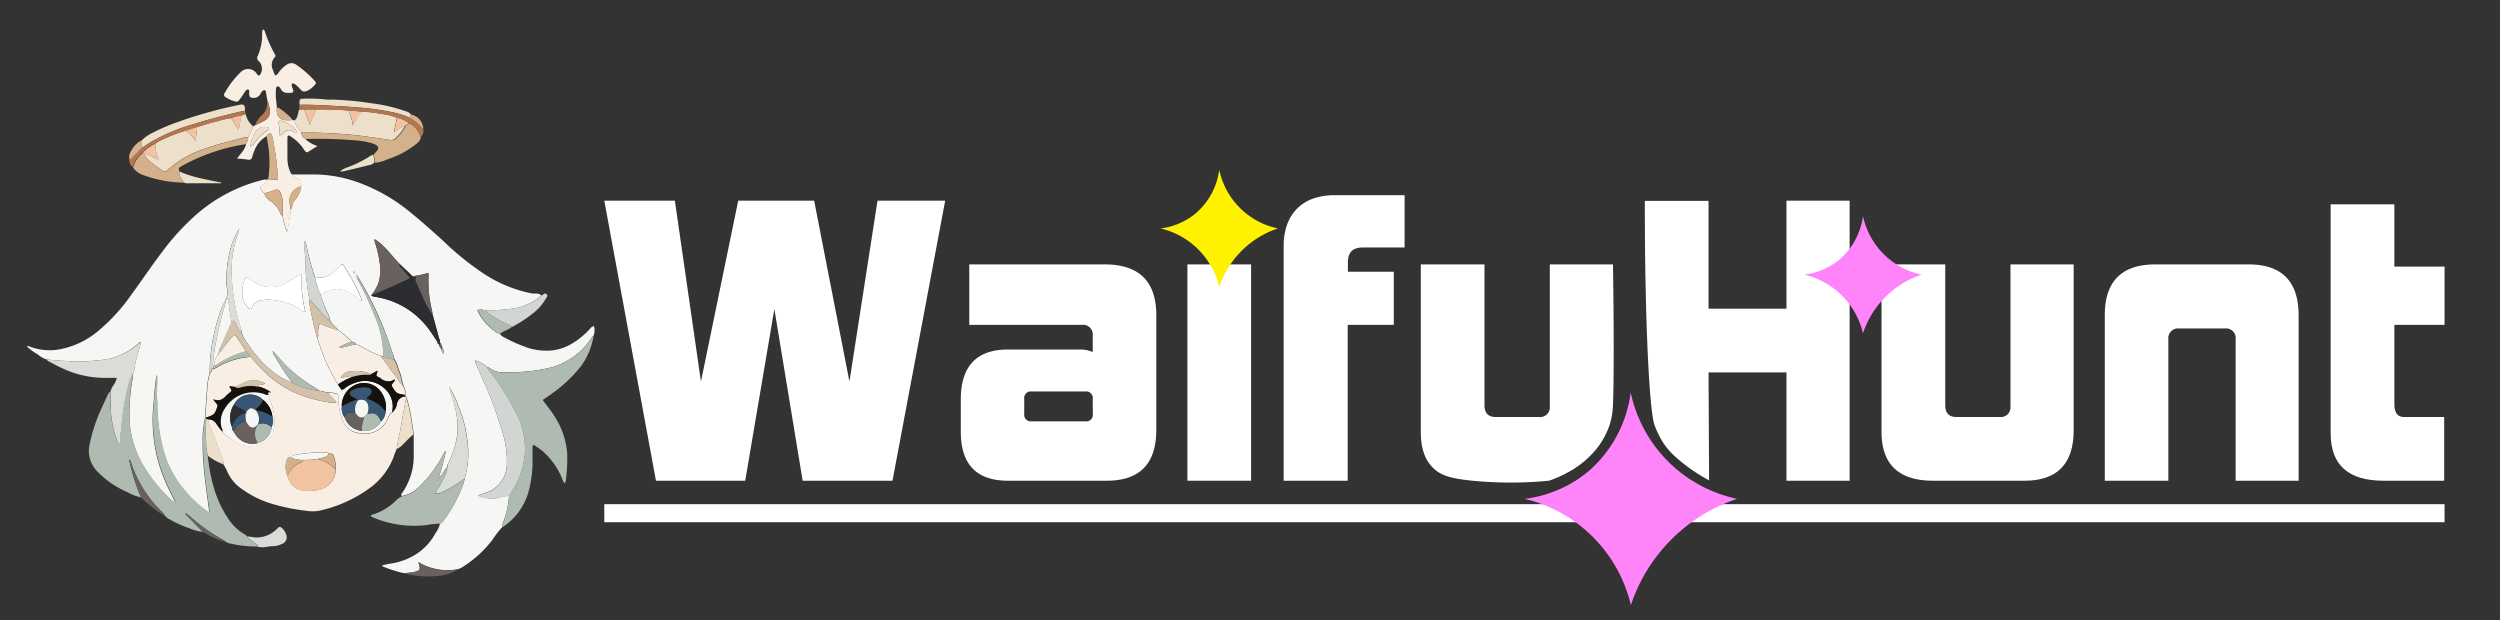 <svg id="Layer_1" data-name="Layer 1" xmlns="http://www.w3.org/2000/svg" viewBox="0 0 554.07 137.48"><rect x="0" y="0" width="554.07" height="137.48" fill="#333333" stroke="none"/><defs><style>.cls-1{fill:#f6f6f4;}.cls-2{fill:#f8eee4;}.cls-3{fill:#afbab1;}.cls-4{fill:#ece0cb;}.cls-5{fill:#d9dcd7;}.cls-6{fill:#d5b18b;}.cls-7{fill:#d1d6d2;}.cls-8{fill:#b47651;}.cls-9{fill:#69615f;}.cls-10{fill:#2b2d31;}.cls-11,.cls-18{fill:#fff;}.cls-12{fill:#d3c2a9;}.cls-13{fill:#14110d;}.cls-14{fill:#385675;}.cls-15{fill:#f2c3a1;}.cls-16{fill:#fff200;}.cls-17{fill:#ff84fa;}.cls-18{stroke:#fff;stroke-miterlimit:10;stroke-width:4px;}</style></defs><path class="cls-1" d="M110.82,73.94a1.33,1.33,0,0,0,.67.69A35.13,35.13,0,0,0,117,77.09a13.72,13.72,0,0,0,5.47.56A11,11,0,0,0,127,76,17,17,0,0,0,130.64,73c.26-.28.47-.65,1-.71a3.28,3.28,0,0,1-.09,2.1c-.29.13-.4.41-.56.64a15.42,15.42,0,0,1-9.64,6.59,40.76,40.76,0,0,1-9.61.87,4.5,4.5,0,0,1-3.23-.94,1.6,1.6,0,0,0-.5-.21v0l-.23-.23a9,9,0,0,0-2.42-1.22c-.18.21-.08.34,0,.47l1.53,3.48a85.39,85.39,0,0,1,4.44,11.89,21,21,0,0,1,1,7.15,6.67,6.67,0,0,1-3.73,5.94,24.54,24.54,0,0,1-2.69,1,8.08,8.08,0,0,0,4.36.58,9.55,9.55,0,0,1,2.54-.51,19.84,19.84,0,0,1-1.24,5.74,2.52,2.52,0,0,0-.3,1.23,24.58,24.58,0,0,0-2.17,2.82,25.31,25.31,0,0,1-6.72,6.08,6.44,6.44,0,0,1-.89.38,12.45,12.45,0,0,1-8.79-1.58c.54,1.65.47,1.83-.78,2.17a.26.26,0,0,0-.29.09l-2.1.21a26.36,26.36,0,0,1-4.78-1.53v-.23c.54-.11,1.08-.24,1.63-.33a14.71,14.71,0,0,0,5.95-2.18,12.67,12.67,0,0,0,4.2-4.61,6,6,0,0,0,1-2.15c.43,0,.58-.41.79-.68a28.45,28.45,0,0,0,3.79-6.65A9.35,9.35,0,0,0,103,106a19.38,19.38,0,0,0,.6-8.25,27.41,27.41,0,0,0-2.15-8.12,13.93,13.93,0,0,0-1.7-3.49c0-.07.09-.28-.15-.22l.15.22a2.21,2.21,0,0,0,.11.85,24.23,24.23,0,0,1,1.49,6.19,14.44,14.44,0,0,1-.27,4.6,20,20,0,0,1-2,5.39l0,.41h0c-.74.54-.81,1.6-1.84,2.25a52.77,52.77,0,0,0,1.58-5.81c-.14.07-.23.09-.26.14-.15.25-.28.51-.43.76a28.15,28.15,0,0,1-5.24,7,7.6,7.6,0,0,1-3.78,2c-.31-.2-.19-.41,0-.64a12.39,12.39,0,0,0,1.19-2.06,13.78,13.78,0,0,0,1.39-6.08c0-1.66,0-3.33,0-5-.14-1-.29-1.92-.43-2.88a30.07,30.07,0,0,0-1.09-5,.59.59,0,0,0-.37-.51l.13-.33a3.86,3.86,0,0,0-.45-1.79.46.46,0,0,0-.18-.43v0a13.41,13.41,0,0,0-1-3.51,6.21,6.21,0,0,0-.92-2.17A3.75,3.75,0,0,0,87,78.27,77.32,77.32,0,0,0,83.44,69a75.43,75.43,0,0,0-4-7.45c-.09-.25-.13-.55-.52-.61a.75.75,0,0,0,.33.79,2.72,2.72,0,0,0,.19.5,62.73,62.73,0,0,1,3.54,7.57,22.75,22.75,0,0,1,2,9.16l-.48,0s-.1-.12-.16-.14a25.23,25.23,0,0,1-4.59-2.22,1.54,1.54,0,0,0-.93-.25c0-.55-.47-.55-.85-.64a18,18,0,0,0-3.08-2.63c-.39-.68-1.13-1-1.51-1.73l-.21-.24h0a4.9,4.9,0,0,0-.55-1.75A33.49,33.49,0,0,1,70.92,65a2.51,2.51,0,0,0,1.13-.33,6,6,0,0,1,5.73.28,9.72,9.72,0,0,1,1.8,1.39c.16.16.31.44.66.21a34.23,34.23,0,0,0-2.73-5.53c-.42-.71-.84-1.43-1.29-2.13-.23-.36-.49-.5-.84,0a6.07,6.07,0,0,1-1,1.1c-1.22,1-2.53,1.83-4.24,1.42-.07,0-.18.1-.27.16a58.22,58.22,0,0,1-1.94-7.1,3.2,3.2,0,0,0-.42-1.12,15.07,15.07,0,0,0,0,2.35c.34,1.9.11,3.83.36,5.74.22,1.64.39,3.29.7,4.92a8.11,8.11,0,0,0,0,.86c.43,2.57,1,5.1,1.69,7.61.17.51.36,1,.53,1.53a37.23,37.23,0,0,0,4.09,8.82,5.45,5.45,0,0,0,.86,1.23,2.47,2.47,0,0,0,.82-.51,8.44,8.44,0,0,1,3.28-1.39c3.73-.69,8.09,2.48,7,6.9-.58.29-.69.91-.93,1.42-1.32,2.81-4.1,3.79-7,3-2-.52-2.85-2-3.38-3.78a11.11,11.11,0,0,1-.48-4c0-.51-.12-.77-.68-.91a8.33,8.33,0,0,0-1.72-.15l-1.93-.44a2.8,2.8,0,0,0-.5-.41,31.56,31.56,0,0,1-8.31-6.72,8.46,8.46,0,0,0-1.47-1.58c0-.09-.07-.11-.08,0s.06,0,.09,0a1.39,1.39,0,0,0,.32.89,67,67,0,0,0,4,6.1,15.59,15.59,0,0,1-4.38-2.53A25.57,25.57,0,0,1,55,76.29a7.75,7.75,0,0,1-1.49-2.73,2.22,2.22,0,0,0-.21-1,44.44,44.44,0,0,1-2-12.71,24.09,24.09,0,0,1,1.24-7.45,3.29,3.29,0,0,0,.32-1.48c.08-.07.27-.12.08-.27l-.08.27a15.92,15.92,0,0,0-2,5.1,22.76,22.76,0,0,0-.6,3.93,12.89,12.89,0,0,0,0,3.67,5.53,5.53,0,0,1-.09,2.56.46.46,0,0,0-.21.44,11.74,11.74,0,0,0-1.33,3.06,39.71,39.71,0,0,0-2.16,13.06,13,13,0,0,0-.62,3.79c-.19,2.07-.26,4.15-.46,6.21h0l.07,0a3.13,3.13,0,0,0-.26.82c-.05,1.09-.31,2.16-.29,3.25,0,2,0,4,.18,6,.2,2.46.51,4.9.84,7.34.15,1.09.29,2.19.45,3.39a3.76,3.76,0,0,1-1.21-.71,26.35,26.35,0,0,1-3.8-3.59,22.89,22.89,0,0,1-5.18-9.46,40,40,0,0,1-1.35-10.21c0-1-.17-2-.09-2.93.11-1.19.06-2.37.06-3.56a10.52,10.52,0,0,0-.38,1.77c-.22,1.87-.3,3.76-.5,5.63a32.87,32.87,0,0,0,.15,6.73,33.7,33.7,0,0,0,2.91,10.32c.58,1.29,1.26,2.52,1.82,3.82l0,0a.79.79,0,0,1-.57-.27,32.63,32.63,0,0,1-6.75-8.32,22.54,22.54,0,0,1-2.77-9.18A44.48,44.48,0,0,1,29,86.56c.11-1.3.48-2.56.51-3.87.06-.09.17-.17.18-.26A19.41,19.41,0,0,1,30.37,79c.28-1,.58-2.07.86-3.09a.3.3,0,0,0-.36,0A14,14,0,0,1,24,79.54a23.6,23.6,0,0,1-3.11.39,29.7,29.7,0,0,1-6.18.07,43.62,43.62,0,0,1-4.42-.35A5.14,5.14,0,0,1,8.44,78.6,13.9,13.9,0,0,1,6,76.83c.28-.28.45-.06.63,0a12.54,12.54,0,0,0,6,.69,18.58,18.58,0,0,0,9.07-4.11,41.55,41.55,0,0,0,7.57-8.32c2.47-3.39,4.81-6.87,7.37-10.19a53.16,53.16,0,0,1,6.48-7,34.93,34.93,0,0,1,8.75-5.79,34.21,34.21,0,0,1,6.65-2.3,3.55,3.55,0,0,1,.65,0c0,.56-.49.85-.88,1.15-.68.53-.69.51-.33,1.21a1.14,1.14,0,0,0,.61.7A3.07,3.07,0,0,0,60,44.6a6,6,0,0,1,2.16,2.76c.08.21.17.39.44.39a14.67,14.67,0,0,0,1,3.61,24.06,24.06,0,0,0,.54-3.06,5.32,5.32,0,0,0,.22-1.82,1.46,1.46,0,0,0,.42-.95,2.29,2.29,0,0,1,.55-1.15,5.1,5.1,0,0,0,1.4-3.06c0-.18,0-.35,0-.53,0-.58,0-1-.76-1.13a1.81,1.81,0,0,1-1.2-1c1.6,0,3.2,0,4.8,0a29.71,29.71,0,0,1,10.7,2.1,39.14,39.14,0,0,1,10.79,6.39c2.4,1.93,4.67,4,7,6.07a62.06,62.06,0,0,0,9,7.33A29.85,29.85,0,0,0,117.72,65a7.73,7.73,0,0,0,1.08.07,1.43,1.43,0,0,1,1.18.43,12.59,12.59,0,0,1-7.27,3,41.13,41.13,0,0,1-5,.29c-.61,0-1.22-.47-1.92,0A11.94,11.94,0,0,0,110,73.65,1.29,1.29,0,0,0,110.82,73.94ZM97.3,76.36v0c0,.4.35.67.46,1a2,2,0,0,0,.63,1.13l0,0,0,0a1.91,1.91,0,0,0-.34-1.33,3.68,3.68,0,0,0-.41-1.15c-.18-.2-.34-.18-.51,0a.37.37,0,0,0-.07.14.17.17,0,0,1,.08-.13c.42,0,.41-.23.36-.52a.31.31,0,0,0-.14-.39c-.51-1.85-1-3.7-1.52-5.55a6.15,6.15,0,0,0-.09-.75A27,27,0,0,1,95,60.69s-.08-.11-.15-.2a15.44,15.44,0,0,1-3.45.71l-2.83-2.69C86.76,56.64,85.3,54.4,83,53a2.41,2.41,0,0,0,.23,1.1,26.64,26.64,0,0,1,.94,4.23A9.55,9.55,0,0,1,83.78,63a14.27,14.27,0,0,1-1.31,2.24c-.17.14-.23.31,0,.38.45.12.92.18,1.38.29A18.06,18.06,0,0,1,95.15,73.1c.61.85,1.18,1.74,1.76,2.61l.15.51ZM76.37,92.48a4.44,4.44,0,0,0,3.89,3,4.27,4.27,0,0,0,4.18-2.08,3.3,3.3,0,0,0,1-2.26,5.65,5.65,0,0,0-.63-3.67,4.66,4.66,0,0,0-6.51-1.91,5.13,5.13,0,0,0-2.55,4.5A3.2,3.2,0,0,0,76.37,92.48ZM66.8,60.85a1.43,1.43,0,0,0-.92.37,21,21,0,0,1-2.71,1.6,6.6,6.6,0,0,1-6.43-.06c-.6-.34-1.15-.74-1.71-1.13s-.67-.25-.8.22a9.67,9.67,0,0,0-.52,3.73,4.32,4.32,0,0,0,1.36,2.66c.41.4.63.36.84-.21A2.37,2.37,0,0,1,57.7,66.6a9.27,9.27,0,0,1,4.06.09,11.61,11.61,0,0,1,5,2.09c.25.17.51.41.92.22A30,30,0,0,1,66.8,60.85Zm11.77-.65c-.12,0-.18,0-.19.08a.22.22,0,0,0,.1.28c.12.06.22,0,.21-.12S78.6,60.26,78.57,60.2Z"/><path class="cls-2" d="M89.74,87.85a.59.59,0,0,1,.37.51.79.79,0,0,0-.22.48C89.47,91.22,89,93.59,88.6,96a28.2,28.2,0,0,0-.67,3.51,13.51,13.51,0,0,0-.75,1.91,15.2,15.2,0,0,1-5.25,6.76,30,30,0,0,1-11.11,5,8.72,8.72,0,0,1-3.14,0,44.07,44.07,0,0,1-7.93-1.68,22.3,22.3,0,0,1-7.19-3.93,9.38,9.38,0,0,1-2.32-3.37,11.24,11.24,0,0,0-.69-1.22,2.76,2.76,0,0,0-.26-1.36c-.71-1.89-1.44-3.76-2.14-5.65a15.43,15.43,0,0,1-1.09-3A2,2,0,0,1,48,94a19,19,0,0,0,1.3,1.69,12.5,12.5,0,0,0,2.51,2,6.2,6.2,0,0,0,5,1.05c2.54-.52,3.87-2,4-4.9a12.09,12.09,0,0,0-1-5.16,3.83,3.83,0,0,1-.3-1.36.23.23,0,0,1-.1-.35c0-.06.19-.06.29-.07a2.23,2.23,0,0,1,.34.06,7.28,7.28,0,0,0-2.87-1.27.4.4,0,0,1,.43-.4A2.44,2.44,0,0,0,58.79,85a5.13,5.13,0,0,0-3.63-.6,13.22,13.22,0,0,0-3,1.43l-1.36-.14c.71,1,.71,1-.19,1.67a1.69,1.69,0,0,0-.25.2c-.82.95-1.74,1.6-3.11,1,.27.39.54.68.78,1a.62.62,0,0,1,.15.68c-.61,1.71-.64,1.76-2.43,2.38a1.51,1.51,0,0,0-.28.15c.2-2.06.27-4.14.46-6.21a13,13,0,0,1,.62-3.79,1.26,1.26,0,0,0,.43-.87,3.89,3.89,0,0,0,1.46-.67,17.21,17.21,0,0,1,5.15-1.87A7.29,7.29,0,0,0,55.46,79a44.92,44.92,0,0,0,4.45,4.6,25.32,25.32,0,0,0,5.49,3.47,32.37,32.37,0,0,0,7.52,2.11,4,4,0,0,0,1.64,0c-.61-.85-1.39-1.35-1.89-2.11a8.33,8.33,0,0,1,1.72.15c.56.14.72.4.68.91a11.11,11.11,0,0,0,.48,4c.53,1.77,1.42,3.26,3.38,3.78,2.9.76,5.68-.22,7-3,.24-.51.35-1.13.93-1.42a3.22,3.22,0,0,0,1.1-2A2,2,0,0,1,89.74,87.85ZM64.6,101.46c-.44-.06-.9-.14-1,.43a4.51,4.51,0,0,0,.15,3.51,3.88,3.88,0,0,0,3.06,3.23,9.64,9.64,0,0,0,3.43,0,4.77,4.77,0,0,0,4.19-4.85,7,7,0,0,0-.47-2.71.7.7,0,0,0-1-.49c-.23-.32-.57-.27-.88-.27-.76,0-1.52,0-2.27,0a24.5,24.5,0,0,0-4.27.49C65.15,100.89,64.66,100.91,64.6,101.46Z"/><path class="cls-3" d="M38.88,111.24c-.56-1.3-1.24-2.53-1.82-3.82A33.7,33.7,0,0,1,34.15,97.1,32.87,32.87,0,0,1,34,90.37c.2-1.87.28-3.76.5-5.63A10.52,10.52,0,0,1,34.88,83c0,1.19,0,2.37-.06,3.56-.08,1,.09,2,.09,2.93a40,40,0,0,0,1.35,10.21,22.89,22.89,0,0,0,5.18,9.46,26.35,26.35,0,0,0,3.8,3.59,3.76,3.76,0,0,0,1.21.71c-.16-1.2-.3-2.3-.45-3.39-.33-2.44-.64-4.88-.84-7.34-.17-2-.15-4-.18-6,0-1.09.24-2.16.29-3.25a3.13,3.13,0,0,1,.26-.82c.08,0,.14,0,.14.13,0,1.67-.12,3.35,0,5a13.43,13.43,0,0,0,.37,3.22c.54,4.83,1.61,9.49,4.34,13.61a10.7,10.7,0,0,0,4,3.9,1.93,1.93,0,0,1,.39.37,2.7,2.7,0,0,0,.81.84l1.47,1.06c.3.21.06.26-.09.33a25.64,25.64,0,0,1-6.23-.73.85.85,0,0,1-.56-.27c-.24-.16-.48-.33-.73-.48a36.74,36.74,0,0,1-6.27-4.28c-.64-.55-1.29-1.08-1.93-1.61l-.15.17,3.92,4a11.22,11.22,0,0,1-2.91-.8,24.39,24.39,0,0,1-4.47-2,2.1,2.1,0,0,1-.93-.71l-.26-.17,0,0c-.13-.53-.59-.82-.93-1.18a26.89,26.89,0,0,1-6.48-10.55c-.08-.23-.08-.52-.41-.66a43.29,43.29,0,0,0,2.64,8.39,11.17,11.17,0,0,1-3.12-1.21,20.27,20.27,0,0,1-6.64-4.62,6.38,6.38,0,0,1-1.7-5.59,35.11,35.11,0,0,1,2.75-8.43c.41-.93.85-1.84,1.28-2.76a1.7,1.7,0,0,1,.62-.87c.06,1.73,0,3.46.16,5.2a23.54,23.54,0,0,0,1.18,5.27,1.69,1.69,0,0,0,.57,1,.32.32,0,0,0,.25-.36c0-1.63.26-3.24.43-4.85a51.14,51.14,0,0,1,1.37-7.67,7.26,7.26,0,0,1,1.05-2.71c0,1.31-.4,2.57-.51,3.87a44.48,44.48,0,0,0-.22,6.93,22.54,22.54,0,0,0,2.77,9.18A32.63,32.63,0,0,0,38.29,111a.79.79,0,0,0,.57.27l.11.09ZM28.56,101.08l0-.09a1.42,1.42,0,0,0-.05.16.32.32,0,0,0,0,.09C28.53,101.18,28.54,101.13,28.56,101.08Z"/><path class="cls-3" d="M111.28,116.9a2.52,2.52,0,0,1,.3-1.23,19.84,19.84,0,0,0,1.24-5.74c.3-.49.61-1,.9-1.48a18.28,18.28,0,0,0,2.53-7.12,17.3,17.3,0,0,0-1.8-9.7,53.77,53.77,0,0,0-5.54-8.82c-.34-.44-.85-.81-.92-1.44a1.6,1.6,0,0,1,.5.21,4.5,4.5,0,0,0,3.23.94,40.76,40.76,0,0,0,9.61-.87A15.42,15.42,0,0,0,131,75.06c.16-.23.27-.51.56-.64a15.56,15.56,0,0,1-3,7A32,32,0,0,1,121.2,88l-.93.65c1,1.37,2.08,2.64,2.92,4.07a17.62,17.62,0,0,1,2.51,7.67,36,36,0,0,1-.31,6.15,3,3,0,0,1-.21.58,1.44,1.44,0,0,1-.51-.81,15.9,15.9,0,0,0-4.53-6.42,17.81,17.81,0,0,0-1.83-1.28c-.38.17-.29.46-.29.69,0,1.27,0,2.55,0,3.81a27.51,27.51,0,0,1-.8,5.57A13.83,13.83,0,0,1,111.28,116.9Z"/><path class="cls-2" d="M64.82,38.67a1.81,1.81,0,0,0,1.2,1c.75.11.81.55.76,1.13,0,.18,0,.35,0,.53a3.17,3.17,0,0,0-2.6,3.35c0,.61.19,1.2.23,1.81a5.32,5.32,0,0,1-.22,1.82,24.06,24.06,0,0,1-.54,3.06,14.67,14.67,0,0,1-1-3.61c0-1,0-1.93,0-2.9a5,5,0,0,0-.4-2c-.34-.82-.68-1-1.52-.69a10.33,10.33,0,0,1-2.16.65,1.14,1.14,0,0,1-.61-.7c-.36-.7-.35-.68.33-1.21.39-.3.83-.59.88-1.15l.25,0a8.36,8.36,0,0,1,2,.15,1.49,1.49,0,0,0,.14-1.1,58.89,58.89,0,0,0-1-7.48c-.09-.46-.19-.92-.31-1.37s-.33-.42-.66-.29a.79.79,0,0,0-.51.51,6.26,6.26,0,0,0-2.76,3.36,10.48,10.48,0,0,0-.42,1.23.72.72,0,0,1-.86.63,19.35,19.35,0,0,0-2.51-.25c.81-1.16,1.8-2,2-3.23A2.94,2.94,0,0,0,55,30.38,18.18,18.18,0,0,0,56.1,28l.49-.26a21.27,21.27,0,0,0,2.13-1.08,2.12,2.12,0,0,0,1.08-2.18,9.52,9.52,0,0,0-.59-2.42c-.09-.57-.17-1.14-.29-1.71-.09-.42-.37-.49-.71-.22a2.64,2.64,0,0,0-.55.81,1.74,1.74,0,0,1-2,.68c-.43-.16-.41-.53-.44-.9s.17-.76-.21-.86-.6.33-.81.62c-.33.47-.63,1-1,1.45-.45.65-.61.69-1.36.48A7.42,7.42,0,0,1,50,21.53a.57.57,0,0,1-.21-.9,19.35,19.35,0,0,1,3.48-4.56,2.27,2.27,0,0,1,3.59.21c.1.11.15.25.25.35s.36.18.53-.06a2.38,2.38,0,0,0-.26-3,.85.85,0,0,1-.27-1.13A12.6,12.6,0,0,0,58,9.27c.06-.44.08-.86.1-1.3a3.86,3.86,0,0,1,.11-1.39c.38-.09.42.23.5.44A28.85,28.85,0,0,0,60.9,12a.49.49,0,0,1,0,.68,2.49,2.49,0,0,0-.4,2.83A4.63,4.63,0,0,0,61,16.72c.41-.07.58-.4.78-.68a6.71,6.71,0,0,1,1.7-1.66,1.83,1.83,0,0,1,2.14-.06,22.41,22.41,0,0,1,4.23,3.73.42.42,0,0,1,0,.66A4.75,4.75,0,0,1,68,20.16a1.07,1.07,0,0,1-1.35-.29,11.36,11.36,0,0,0-.85-.85,2.64,2.64,0,0,0-.41-.34c-.18-.11-.39-.28-.6-.15s-.16.39-.1.6.18.55.28.82,0,.59-.36.61c-.95.06-1.93.17-2.43-.94a.82.82,0,0,0-.2-.26c-.13-.12-.26-.27-.47-.21a.47.47,0,0,0-.34.49,14.65,14.65,0,0,0,0,2.39,16.19,16.19,0,0,1,.18,1.83,6.32,6.32,0,0,0,0,.87,1.94,1.94,0,0,0,1.88,1.9c.5.06,1,0,1.51,0l.49,0a6.61,6.61,0,0,0,1.52,2.61,1.83,1.83,0,0,0,.89,1.53,6.59,6.59,0,0,0,2.73,1.59c-.71.45-1.35.83-2,1.25a.48.48,0,0,1-.74-.11,8.3,8.3,0,0,1-.5-.71A9.54,9.54,0,0,0,64,30c-.33.14-.29.38-.3.59,0,1.55,0,3.11,0,4.66a7.79,7.79,0,0,0,.69,3A.85.85,0,0,0,64.82,38.67ZM62,30c.48,0,.62-.33.82-.51A1.52,1.52,0,0,1,65,29.19a3.87,3.87,0,0,0,.37.24c.13.06.29.09.39-.05s0-.27-.07-.39a6.33,6.33,0,0,0-3.18-2.17c-.62-.16-.71-.1-.75.51A24.59,24.59,0,0,1,62,30Zm-6.51,2.49a2.07,2.07,0,0,0,.9-.74,10.76,10.76,0,0,1,3-2.88c.12-.08.27-.15.26-.32s-.13-.24-.27-.28a2.36,2.36,0,0,0-2.68.83A8.76,8.76,0,0,0,55.46,32.47Z"/><path class="cls-3" d="M89.08,110a7.6,7.6,0,0,0,3.78-2,28.15,28.15,0,0,0,5.24-7c.15-.25.28-.51.43-.76,0,0,.12-.07.26-.14a52.77,52.77,0,0,1-1.58,5.81c1-.65,1.1-1.71,1.84-2.25a2.46,2.46,0,0,1-.28,1.36,24.65,24.65,0,0,1-1.47,2.9,7.83,7.83,0,0,0-.83,1.55,2.94,2.94,0,0,0,1.59-.4,26,26,0,0,0,4.89-3,9.35,9.35,0,0,1-.85,2.67,28.45,28.45,0,0,1-3.79,6.65c-.21.27-.36.64-.79.68a14.29,14.29,0,0,0-2.91.29,23.44,23.44,0,0,1-12.21-1.8c-.09,0-.15-.13-.23-.21.16-.32.49-.31.74-.4a13.11,13.11,0,0,0,4.84-3A4,4,0,0,1,89.08,110Zm8-3.75c-.11.08-.27.14-.08.29l.08-.29s.07,0,.09,0a.17.17,0,0,0,0-.08Z"/><path class="cls-4" d="M56.1,28A18.18,18.18,0,0,1,55,30.38a4.65,4.65,0,0,0-.75.07c-2.91.73-5.81,1.46-8.66,2.43a23.47,23.47,0,0,0-8.43,4.78.87.87,0,0,1-1.25.07c-.82-.58-1.67-1.14-2.46-1.77a4.21,4.21,0,0,1-1.42-1.88,4.7,4.7,0,0,1,2.17.91c.26.14.5.41.94.23a8.27,8.27,0,0,1-.72-3.39,6.93,6.93,0,0,1,.72-.48A37.08,37.08,0,0,1,41,29c1.14.4,1.64,1.53,2.5,2.29-.28-1.08.31-2.08.13-3.11a41.07,41.07,0,0,1,4.57-1.33,16.74,16.74,0,0,1,3.06-.69l1.63,2.63c.21-1.18.38-2.19.56-3.2l1-.32A5,5,0,0,0,56.1,28Z"/><path class="cls-4" d="M66.77,29.29a6.61,6.61,0,0,1-1.52-2.61c.63-.38.67-1.06.86-1.66.08-.26,0-.58.29-.76l1,0c.43,1.12.85,2.24,1.27,3.36.39-1.2,1-2.25,1.36-3.36a59.34,59.34,0,0,1,7.18.23,11.57,11.57,0,0,1,1,3.35c.36-.71.64-1.19.84-1.71s.85-.79,1-1.4a28.07,28.07,0,0,1,4.48.51,11.9,11.9,0,0,1,3.43.85c-.23,1.07-.45,2.13-.68,3.2.23,0,.31-.11.43-.18a11.25,11.25,0,0,1,2.15-1.38,10.6,10.6,0,0,1-2,2.7,1.48,1.48,0,0,1-1.54.56c-1.64-.26-3.29-.48-4.93-.71-2.65-.39-5.32-.59-8-.75C71.26,29.44,69,29.34,66.77,29.29Z"/><path class="cls-5" d="M29.5,82.69a7.26,7.26,0,0,0-1.05,2.71,51.14,51.14,0,0,0-1.37,7.67c-.17,1.61-.41,3.22-.43,4.85a.32.32,0,0,1-.25.36,1.69,1.69,0,0,1-.57-1A23.54,23.54,0,0,1,24.65,92c-.18-1.74-.1-3.47-.16-5.2a4.13,4.13,0,0,1,.69-1.47,5,5,0,0,0,.72-1.58c-1,0-1.95,0-2.88,0a22.2,22.2,0,0,1-8.93-2C13,81.27,12,80.71,11,80.19c-.26-.13-.54-.24-.66-.54a43.62,43.62,0,0,0,4.42.35,29.7,29.7,0,0,0,6.18-.07A23.6,23.6,0,0,0,24,79.54,14,14,0,0,0,30.87,76a.3.3,0,0,1,.36,0c-.28,1-.58,2-.86,3.09a19.41,19.41,0,0,0-.69,3.39C29.67,82.52,29.56,82.6,29.5,82.69Z"/><path class="cls-6" d="M66.77,29.29c2.25.05,4.49.15,6.73.28,2.66.16,5.33.36,8,.75,1.64.23,3.29.45,4.93.71A1.48,1.48,0,0,0,88,30.47a10.6,10.6,0,0,0,2-2.7,1.8,1.8,0,0,0,.68-.48,4.9,4.9,0,0,1,2.58,3.16c-.14.91-.9,1.35-1.53,1.85a19.82,19.82,0,0,1-5.83,3,7.9,7.9,0,0,1-2.9.77,3.29,3.29,0,0,0-.22-1.78c.26-.29.55-.57.79-.89.41-.56.35-.89-.23-1.26a4.31,4.31,0,0,0-1.2-.48,20.59,20.59,0,0,0-4-.6,97.91,97.91,0,0,0-10.42-.25A1.83,1.83,0,0,1,66.77,29.29Z"/><path class="cls-6" d="M32.06,34.08A4.21,4.21,0,0,0,33.48,36c.79.63,1.64,1.19,2.46,1.77a.87.87,0,0,0,1.25-.07,23.47,23.47,0,0,1,8.43-4.78c2.85-1,5.75-1.7,8.66-2.43a4.65,4.65,0,0,1,.75-.07,2.94,2.94,0,0,1-.46,1.52,42.12,42.12,0,0,0-14.2,4.81c-.83.47-.83.47-.61,1.29a2.17,2.17,0,0,0,.4,1.5c.16.31.45.55.48.93a26.21,26.21,0,0,1-8.59-1.57,4.71,4.71,0,0,1-2.55-1.74,6.26,6.26,0,0,1,2.16-3.26Z"/><path class="cls-4" d="M31.45,31.08A8.82,8.82,0,0,1,34,29.34a41.52,41.52,0,0,1,5.27-2.25c2.88-1.07,5.82-1.92,8.79-2.71,1.63-.43,3.29-.78,4.95-1.14,1.06-.23,1.31.05,1.28,1.31a4.81,4.81,0,0,0-.53.07c-3.6.83-7.18,1.74-10.71,2.84a42.37,42.37,0,0,0-9.42,3.9c-.74.45-1.46.93-2.19,1.4Z"/><path class="cls-7" d="M107.75,68.78a41.13,41.13,0,0,0,5-.29,12.59,12.59,0,0,0,7.27-3c.37-.17.74-.69,1.14-.29s-.09.8-.28,1.15a11.3,11.3,0,0,1-3.06,3.32,25.43,25.43,0,0,1-4.36,2.79,2.94,2.94,0,0,0-1.12-.65,25.86,25.86,0,0,1-4-2.29C108.08,69.3,107.78,69.16,107.75,68.78Z"/><path class="cls-4" d="M66.37,23.23c0-.22,0-.43,0-.65,0-.52.22-.72.72-.7a33.81,33.81,0,0,1,5.32.19,3.19,3.19,0,0,0,.76,0,65.5,65.5,0,0,1,9.16.82,34.49,34.49,0,0,1,7,1.57c.59.22,1.28.29,1.7.87a.85.85,0,0,1-.24.75,24.27,24.27,0,0,0-2.86-1,54.06,54.06,0,0,0-8.48-1.26c-1.45-.12-2.89-.23-4.34-.31C72.17,23.39,69.27,23.15,66.37,23.23Z"/><path class="cls-8" d="M66.37,23.23c2.9-.08,5.8.16,8.69.3,1.45.08,2.89.19,4.34.31a54.06,54.06,0,0,1,8.48,1.26,24.27,24.27,0,0,1,2.86,1,9,9,0,0,1,3.07,2.53,1.86,1.86,0,0,1-.64,1.8,4.9,4.9,0,0,0-2.58-3.15A6,6,0,0,0,88,26.13a11.9,11.9,0,0,0-3.43-.85,28.07,28.07,0,0,0-4.48-.51,22.82,22.82,0,0,0-2.86-.24,59.34,59.34,0,0,0-7.18-.23H67.43l-1,0A3,3,0,0,1,66.37,23.23Z"/><path class="cls-8" d="M31.47,32.76c.73-.47,1.45-.95,2.19-1.4a42.37,42.37,0,0,1,9.42-3.9c3.53-1.1,7.11-2,10.71-2.84a4.81,4.81,0,0,1,.53-.07,1.44,1.44,0,0,0,.2.76l-1,.32a8.84,8.84,0,0,0-2.19.57,16.74,16.74,0,0,0-3.06.69,41.07,41.07,0,0,0-4.57,1.33L41,29a37.08,37.08,0,0,0-5.87,2.31,6.93,6.93,0,0,0-.72.48,8.12,8.12,0,0,0-2.79,2,6.26,6.26,0,0,0-2.16,3.26,1.68,1.68,0,0,1-.76-1.66Z"/><path class="cls-5" d="M57,121.11c.15-.07.39-.12.09-.33l-1.47-1.06a2.7,2.7,0,0,1-.81-.84c.65.05,1.27.2,1.93.24a6.32,6.32,0,0,0,4.52-1.79l.39-.38c.26-.26.49-.2.75,0a3.56,3.56,0,0,1,1.06,1.62,1.58,1.58,0,0,1-1,2,5,5,0,0,1-2.1.48c-.83,0-1.64.33-2.48.22C57.53,121.24,57.23,121.32,57,121.11Z"/><path class="cls-4" d="M87.93,99.48A28.2,28.2,0,0,1,88.6,96c.41-2.38.87-4.75,1.29-7.13a.79.79,0,0,1,.22-.48,30.07,30.07,0,0,1,1.09,5c.14,1,.29,1.92.43,2.88a31.22,31.22,0,0,0-2.48,2.4A4.09,4.09,0,0,1,87.93,99.48Z"/><path class="cls-4" d="M46.06,101a13.43,13.43,0,0,1-.37-3.22c-.14-1.65,0-3.33,0-5l.4.15a15.43,15.43,0,0,0,1.09,3c.7,1.89,1.43,3.76,2.14,5.65a2.76,2.76,0,0,1,.26,1.36A13.82,13.82,0,0,1,46.06,101Z"/><path class="cls-9" d="M89.54,127.07l2.1-.21a.25.25,0,0,0,.29-.09c1.25-.34,1.32-.52.78-2.17a12.45,12.45,0,0,0,8.79,1.58,9.19,9.19,0,0,1-4.14,1.42A20.82,20.82,0,0,1,89.54,127.07Z"/><path class="cls-3" d="M107.75,68.78c0,.38.33.52.6.72a25.86,25.86,0,0,0,4,2.29,2.94,2.94,0,0,1,1.12.65c-.77.66-1.82.86-2.6,1.5a1.29,1.29,0,0,1-.8-.29,11.94,11.94,0,0,1-4.19-4.92C106.53,68.31,107.14,68.74,107.75,68.78Z"/><path class="cls-6" d="M59.09,30.16a.79.79,0,0,1,.51-.51c.33-.13.57-.09.66.29s.22.91.31,1.37a58.89,58.89,0,0,1,1,7.48,1.49,1.49,0,0,1-.14,1.1,8.36,8.36,0,0,0-2-.15,24.62,24.62,0,0,0-.14-8.39C59.2,31,59.14,30.56,59.09,30.16Z"/><path class="cls-9" d="M31.3,110.31a43.29,43.29,0,0,1-2.64-8.39c.33.14.33.43.41.66a26.89,26.89,0,0,0,6.48,10.55c.34.36.8.65.93,1.18a23.63,23.63,0,0,1-4-2.94Z"/><path class="cls-4" d="M40.64,40.43c0-.38-.32-.62-.48-.93a2.17,2.17,0,0,1-.4-1.5c3,1.36,6.14,1.79,9.31,2.48,0,.19-.2.13-.31.14a1.69,1.69,0,0,1-.32,0c-2.21,0-4.42,0-6.63,0A2.34,2.34,0,0,1,40.64,40.43Z"/><path class="cls-4" d="M82.69,34.3a3.29,3.29,0,0,1,.22,1.78,2.09,2.09,0,0,1-1.17.53c-1.89.48-3.79.93-5.68,1.37a3.82,3.82,0,0,1-.71,0,4.76,4.76,0,0,1,1.51-.83,26.53,26.53,0,0,0,5.33-2.66A2.75,2.75,0,0,1,82.69,34.3Z"/><path class="cls-9" d="M45,117.94l-3.92-4,.15-.17c.64.53,1.29,1.06,1.93,1.61a36.74,36.74,0,0,0,6.27,4.28c.25.15.49.32.73.48a15.48,15.48,0,0,1-4.2-1.69C45.68,118.25,45.35,118.1,45,117.94Z"/><path class="cls-8" d="M59.21,22.05a9.52,9.52,0,0,1,.59,2.42,2.12,2.12,0,0,1-1.08,2.18,21.27,21.27,0,0,1-2.13,1.08,4.7,4.7,0,0,1,1.48-2.23,3.39,3.39,0,0,0,1.11-3A2.22,2.22,0,0,1,59.21,22.05Z"/><path class="cls-6" d="M31.47,32.76l-2.73,2.7a2.29,2.29,0,0,1,.32-2,5.51,5.51,0,0,1,2.39-2.41C31.46,31.64,31.46,32.2,31.47,32.76Z"/><path class="cls-6" d="M64.76,26.65c-.5,0-1,0-1.51,0a1.94,1.94,0,0,1-1.88-1.9,6.32,6.32,0,0,1,0-.87.79.79,0,0,1,.52.09,17.84,17.84,0,0,1,2.75,2.3C64.71,26.34,64.72,26.51,64.76,26.65Z"/><path class="cls-6" d="M93.81,28.64a9,9,0,0,0-3.07-2.53.85.85,0,0,0,.24-.75A3.38,3.38,0,0,1,93.81,28.64Z"/><path class="cls-9" d="M36.46,114.29l.26.17Z"/><path class="cls-7" d="M108,81.37c.07.63.58,1,.92,1.44a53.77,53.77,0,0,1,5.54,8.82,17.3,17.3,0,0,1,1.8,9.7,18.28,18.28,0,0,1-2.53,7.12c-.29.5-.6,1-.9,1.48a9.55,9.55,0,0,0-2.54.51,8.08,8.08,0,0,1-4.36-.58,24.54,24.54,0,0,0,2.69-1,6.67,6.67,0,0,0,3.73-5.94,21,21,0,0,0-1-7.15,85.39,85.39,0,0,0-4.44-11.89l-1.53-3.48c0-.13-.15-.26,0-.47a9,9,0,0,1,2.42,1.22l.23.23Z"/><path class="cls-2" d="M74.83,73.1a18,18,0,0,1,3.08,2.63,15.64,15.64,0,0,0-2.69,1.17c.06.09.08.14.1.14,1.19,0,2.26-.61,3.44-.67a1.54,1.54,0,0,1,.93.25,25.23,25.23,0,0,0,4.59,2.22c.06,0,.11.09.16.14,1.09,1.48,2.14,3,3.27,4.42.5.65.78,1.48,1.54,1.92v0a.52.52,0,0,0,.18.43,3.86,3.86,0,0,1,.45,1.79,6.89,6.89,0,0,1-1.27-.22c-1-.19-1.31-1-1.73-1.69-.27-.42.4-.86.63-1.29a.8.8,0,0,0,0-.26,2.52,2.52,0,0,1-3.2-.27,1.32,1.32,0,0,0-.29-.15c-.7-.34-.7-.34-.42-1.09,0-.12.15-.24,0-.37l-1.32.73A8.3,8.3,0,0,0,78,82.27a2.7,2.7,0,0,0-2.47,1.46c.62-.11,1.1-.19,1.58-.29a1.09,1.09,0,0,1,1,.08,15.85,15.85,0,0,0-3.19,1.66,37.23,37.23,0,0,1-4.09-8.82c-.17-.51-.36-1-.53-1.53.35-.32.2-.74.21-1.12a4.66,4.66,0,0,1,.36-2A18.82,18.82,0,0,0,74.83,73.1Z"/><path class="cls-10" d="M96.91,75.71c-.58-.87-1.15-1.76-1.76-2.61a18.06,18.06,0,0,0-11.27-7.18c-.46-.11-.93-.17-1.38-.29-.26-.07-.2-.24,0-.38a3.72,3.72,0,0,0,1.22-.44C85.88,64,88,63,90.13,62c.74-.34.72-.39.21-1s-1.1-1.24-1.64-1.87c-.16-.17-.43-.34-.12-.61l2.83,2.69c.21.37.61.06.91.27-.34.32-.26.68-.09,1.06.57,1.25,1.09,2.52,1.68,3.76a18.07,18.07,0,0,0,1.93,3.36c.51,1.85,1,3.7,1.52,5.55l.14.39c0,.29.06.55-.36.52Z"/><path class="cls-11" d="M66.8,60.85A30,30,0,0,0,67.64,69c-.41.19-.67,0-.92-.22a11.61,11.61,0,0,0-5-2.09,9.27,9.27,0,0,0-4.06-.09A2.37,2.37,0,0,0,55.91,68c-.21.57-.43.61-.84.21a4.32,4.32,0,0,1-1.36-2.66,9.67,9.67,0,0,1,.52-3.73c.13-.47.38-.51.8-.22s1.11.79,1.71,1.13a6.6,6.6,0,0,0,6.43.06,21,21,0,0,0,2.71-1.6A1.43,1.43,0,0,1,66.8,60.85Z"/><path class="cls-5" d="M103,106a26,26,0,0,1-4.89,3,2.94,2.94,0,0,1-1.59.4,7.83,7.83,0,0,1,.83-1.55,24.65,24.65,0,0,0,1.47-2.9,2.46,2.46,0,0,0,.28-1.36h0c.2-.13.24-.26,0-.41a20,20,0,0,0,2-5.39,14.44,14.44,0,0,0,.27-4.6A24.23,24.23,0,0,0,99.81,87a2.21,2.21,0,0,1-.11-.85h0a13.93,13.93,0,0,1,1.7,3.49,27.41,27.41,0,0,1,2.15,8.12A19.38,19.38,0,0,1,103,106Z"/><path class="cls-12" d="M72.67,87.05c.5.76,1.28,1.26,1.89,2.11a4,4,0,0,1-1.64,0,32.37,32.37,0,0,1-7.52-2.11,25.32,25.32,0,0,1-5.49-3.47A44.92,44.92,0,0,1,55.46,79c-.26-.49-.46-1-1.14-1.12,0-.14,0-.32,0-.42-.65-1-1.32-2-2-3-.28-.42-.55-.21-.78.06-.45.53-.85,1.08-1.31,1.59-.63.69-1.05,1.55-1.75,2.19A4.39,4.39,0,0,1,49,76.61c.77-1.75,1.55-3.49,2.32-5.23.21-.11.34-.71.65-.07s.57,1.06.85,1.59c.15.27.25.6.63.66A7.75,7.75,0,0,0,55,76.29a25.57,25.57,0,0,0,5.49,6.06,15.59,15.59,0,0,0,4.38,2.53,16.37,16.37,0,0,0,5.92,1.73Z"/><path class="cls-9" d="M88.58,58.51c-.31.27,0,.44.12.61.54.63,1.09,1.25,1.64,1.87s.53.64-.21,1c-2.13,1-4.25,2-6.44,2.84a3.72,3.72,0,0,1-1.22.44A14.27,14.27,0,0,0,83.78,63a9.55,9.55,0,0,0,.37-4.71,26.64,26.64,0,0,0-.94-4.23A2.41,2.41,0,0,1,83,53C85.3,54.4,86.76,56.64,88.58,58.51Z"/><path class="cls-11" d="M69.82,61.57c.09-.06.2-.17.27-.16,1.71.41,3-.38,4.24-1.42a6.07,6.07,0,0,0,1-1.1c.35-.46.61-.32.84,0,.45.7.87,1.42,1.29,2.13a34.23,34.23,0,0,1,2.73,5.53c-.35.23-.5,0-.66-.21A9.72,9.72,0,0,0,77.78,65a6,6,0,0,0-5.73-.28,2.51,2.51,0,0,1-1.13.33A20.27,20.27,0,0,1,69.82,61.57Z"/><path class="cls-13" d="M46.06,92.93l-.39-.15c0-.1-.06-.13-.14-.13l-.07,0h0a1.51,1.51,0,0,1,.28-.15c1.79-.62,1.82-.67,2.43-2.38a.62.62,0,0,0-.15-.68c-.24-.3-.51-.59-.78-1,1.37.61,2.29,0,3.11-1a1.69,1.69,0,0,1,.25-.2c.9-.69.9-.69.19-1.67l1.36.14a1.41,1.41,0,0,0,1.15.11,7.86,7.86,0,0,1,3.94-.18A7.28,7.28,0,0,1,60.08,87a2.23,2.23,0,0,0-.34-.06c-.1,0-.25,0-.29.07a.23.23,0,0,0,.1.35c-.38.41-.74,0-1.09-.07a7.41,7.41,0,0,0-8.65,3.29,5.09,5.09,0,0,0-.75,4c.08.36.4.68.25,1.09A19,19,0,0,1,48,94,2,2,0,0,0,46.06,92.93Z"/><path class="cls-13" d="M82.27,82.91l1.32-.73c.14.13,0,.25,0,.37-.28.75-.28.75.42,1.09a1.32,1.32,0,0,1,.29.15,2.52,2.52,0,0,0,3.2.27.8.8,0,0,1,0,.26c-.23.43-.9.87-.63,1.29.42.65.77,1.5,1.73,1.69a6.89,6.89,0,0,0,1.27.22l-.13.33A2,2,0,0,0,88,89.42a3.22,3.22,0,0,1-1.1,2c1.09-4.42-3.27-7.59-7-6.9a8.44,8.44,0,0,0-3.28,1.39,2.47,2.47,0,0,1-.82.51,5.45,5.45,0,0,1-.86-1.23,15.85,15.85,0,0,1,3.19-1.66,10.23,10.23,0,0,1,3.81-.44A.4.4,0,0,0,82.27,82.91Z"/><path class="cls-7" d="M69.82,61.57A20.27,20.27,0,0,0,70.92,65a33.49,33.49,0,0,0,1.64,4.35,4.9,4.9,0,0,1,.55,1.75,15.76,15.76,0,0,1-2.42-2.41c-.7-.81-1.43-1.58-2.15-2.37-.31-1.63-.48-3.28-.7-4.92-.25-1.91,0-3.84-.36-5.74a15.07,15.07,0,0,1,0-2.35,3.2,3.2,0,0,1,.42,1.12A58.22,58.22,0,0,0,69.82,61.57Z"/><path class="cls-5" d="M53.46,73.56c-.38-.06-.48-.39-.63-.66-.28-.53-.59-1.05-.85-1.59s-.44,0-.65.07a37.85,37.85,0,0,1-.69-4.74.47.47,0,0,0-.43-.52h0a5.53,5.53,0,0,0,.09-2.56,12.89,12.89,0,0,1,0-3.67,22.76,22.76,0,0,1,.6-3.93,15.92,15.92,0,0,1,2-5.1h0a3.29,3.29,0,0,1-.32,1.48,24.09,24.09,0,0,0-1.24,7.45,44.44,44.44,0,0,0,2,12.71A2.22,2.22,0,0,1,53.46,73.56Z"/><path class="cls-14" d="M85.48,91.16a3.3,3.3,0,0,1-1,2.26c-.84-1.75-1.44-2.06-3.09-1.57a3.16,3.16,0,0,0,.29-1.69c-.16-1.31-.94-1.81-2.27-1.43l-.18-.17c-.48-.31-1.08-.41-1.47-.88a.66.66,0,0,1,.06-1A5.26,5.26,0,0,1,81.93,86c.56.28.65.68.35,1.26-.22.42-.7.6-1,1.08A7.83,7.83,0,0,1,85.3,91,.75.75,0,0,0,85.48,91.16Z"/><path class="cls-13" d="M85.48,91.16A.75.75,0,0,1,85.3,91a7.83,7.83,0,0,0-4.07-2.66c.35-.48.83-.66,1-1.08.3-.58.21-1-.35-1.26a5.26,5.26,0,0,0-4.15.61.66.66,0,0,0-.06,1c.39.47,1,.57,1.47.88a22,22,0,0,0-3.4,1.52,5.13,5.13,0,0,1,2.55-4.5,4.66,4.66,0,0,1,6.51,1.91A5.65,5.65,0,0,1,85.48,91.16Z"/><path class="cls-3" d="M84.92,79a22.75,22.75,0,0,0-2-9.16,62.73,62.73,0,0,0-3.54-7.57,2.72,2.72,0,0,1-.19-.5l.19-.18a75.43,75.43,0,0,1,4,7.45A77.32,77.32,0,0,1,87,78.27a3.75,3.75,0,0,1,.31,1.37A6.48,6.48,0,0,1,84.92,79Z"/><path class="cls-9" d="M95.84,69.65a18.07,18.07,0,0,1-1.93-3.36c-.59-1.24-1.11-2.51-1.68-3.76-.17-.38-.25-.74.09-1.06-.3-.21-.7.1-.91-.27a15.44,15.44,0,0,0,3.45-.71c.07.09.15.15.15.2a27,27,0,0,0,.74,8.21A6.15,6.15,0,0,1,95.84,69.65Z"/><path class="cls-12" d="M68.54,66.36c.72.79,1.45,1.56,2.15,2.37a15.76,15.76,0,0,0,2.42,2.41h0l.21.24c.38.68,1.12,1,1.51,1.73a18.82,18.82,0,0,1-4-1.39,4.66,4.66,0,0,0-.36,2c0,.38.14.8-.21,1.12-.66-2.51-1.26-5-1.69-7.61A8.11,8.11,0,0,1,68.54,66.36Z"/><path class="cls-3" d="M70.74,86.61a16.37,16.37,0,0,1-5.92-1.73,67,67,0,0,1-4-6.1,1.39,1.39,0,0,1-.32-.89h0a8.46,8.46,0,0,1,1.47,1.58,31.56,31.56,0,0,0,8.31,6.72A2.8,2.8,0,0,1,70.74,86.61Z"/><path class="cls-3" d="M81.35,91.85c1.65-.49,2.25-.18,3.09,1.57a4.27,4.27,0,0,1-4.18,2.08,5.67,5.67,0,0,1,.38-2.79s-.09-.16-.13-.25Z"/><path class="cls-6" d="M58.55,42.82a10.33,10.33,0,0,0,2.16-.65c.84-.27,1.18-.13,1.52.69a5,5,0,0,1,.4,2c0,1,0,1.94,0,2.9-.27,0-.36-.18-.44-.39A6,6,0,0,0,60,44.6,3.07,3.07,0,0,1,58.55,42.82Z"/><path class="cls-9" d="M80.51,92.46c0,.09.16.21.13.25a5.67,5.67,0,0,0-.38,2.79,4.44,4.44,0,0,1-3.89-3c.52-1.08,1.09-1.28,2.44-.88C79.26,92.11,79.65,92.74,80.51,92.46Z"/><path class="cls-5" d="M46.94,81.82a1.26,1.26,0,0,1-.43.87,39.71,39.71,0,0,1,2.16-13.06A11.74,11.74,0,0,1,50,66.57h0a3.12,3.12,0,0,1-.12,1,73.65,73.65,0,0,0-1.95,8A38.44,38.44,0,0,0,47.15,81c-.23.17-.2.41-.21.65Z"/><path class="cls-12" d="M84.92,79a6.48,6.48,0,0,0,2.36.64,6.21,6.21,0,0,1,.92,2.17,13.41,13.41,0,0,1,1,3.51c-.76-.44-1-1.27-1.54-1.92C86.58,82,85.53,80.46,84.44,79Z"/><path class="cls-14" d="M78.81,91.6c-1.35-.4-1.92-.2-2.44.88a3.2,3.2,0,0,1-.58-2.4,22,22,0,0,1,3.4-1.52l.18.17A3.22,3.22,0,0,0,78.81,91.6Z"/><path class="cls-6" d="M64.39,46.48c0-.61-.18-1.2-.23-1.81a3.17,3.17,0,0,1,2.6-3.35,5.1,5.1,0,0,1-1.4,3.06,2.29,2.29,0,0,0-.55,1.15A1.46,1.46,0,0,1,64.39,46.48Z"/><path class="cls-3" d="M78.76,76.37c-1.18.06-2.25.67-3.44.67,0,0,0-.05-.1-.14a15.64,15.64,0,0,1,2.69-1.17C78.29,75.82,78.73,75.82,78.76,76.37Z"/><path class="cls-9" d="M97.64,76.07a3.68,3.68,0,0,1,.41,1.15l-.28.2c-.11-.37-.42-.64-.46-1Z"/><path class="cls-3" d="M97.77,77.42l.28-.2a1.91,1.91,0,0,1,.34,1.33h0A2,2,0,0,1,97.77,77.42Z"/><path class="cls-7" d="M79.4,61.59l-.19.18a.75.75,0,0,1-.33-.79C79.27,61,79.31,61.34,79.4,61.59Z"/><path class="cls-7" d="M78.57,60.2c0,.06.12.15.12.24s-.09.18-.21.12a.22.22,0,0,1-.1-.28C78.39,60.19,78.45,60.16,78.57,60.2Z"/><path class="cls-5" d="M52.83,50.87l.08-.27c.19.15,0,.2-.08.27Z"/><path class="cls-5" d="M50,66.57a.46.46,0,0,1,.21-.44h0a.44.44,0,0,1-.22.44Z"/><path class="cls-5" d="M99.7,86.18,99.55,86c.24-.06.1.15.15.22Z"/><path class="cls-12" d="M89.42,85.73a.52.52,0,0,1-.18-.43A.46.46,0,0,1,89.42,85.73Z"/><path class="cls-9" d="M96.91,75.71l.23.4a.17.17,0,0,0-.08.13v0Z"/><path class="cls-3" d="M99.07,103.21c.21.15.17.28,0,.41Z"/><path class="cls-9" d="M97.5,75.59l-.14-.39A.31.31,0,0,1,97.5,75.59Z"/><path class="cls-7" d="M73.32,71.37l-.21-.24Z"/><path class="cls-10" d="M97.64,76.07l-.33.31v0l-.17-.26C97.3,75.89,97.46,75.87,97.64,76.07Z"/><polygon class="cls-3" points="98.39 78.55 98.44 78.59 98.4 78.55 98.39 78.55"/><path class="cls-9" d="M97.13,76.1l.17.26-.24-.14v0A.37.37,0,0,1,97.13,76.1Z"/><path class="cls-3" d="M108,81.39l-.23-.23Z"/><path class="cls-3" d="M60.47,77.89s-.09,0-.09,0,0,0,.08,0Z"/><path class="cls-5" d="M91.93,126.77a.25.25,0,0,1-.29.09A.26.26,0,0,1,91.93,126.77Z"/><path class="cls-15" d="M74.39,103.82a4.77,4.77,0,0,1-4.19,4.85,9.64,9.64,0,0,1-3.43,0,3.88,3.88,0,0,1-3.06-3.23,5.35,5.35,0,0,1,2.81-2.86c.28-.12.65-.2.67-.62a20.56,20.56,0,0,0,3.33-.23,1.11,1.11,0,0,0,.27.17,6.32,6.32,0,0,1,3.11,1.77A.67.67,0,0,0,74.39,103.82Z"/><path class="cls-1" d="M49.31,95.69c.15-.41-.17-.73-.25-1.09a5.09,5.09,0,0,1,.75-4,7.41,7.41,0,0,1,8.65-3.29c.35.09.71.48,1.09.07a3.83,3.83,0,0,0,.3,1.36,12.09,12.09,0,0,1,1,5.16c-.14,2.88-1.47,4.38-4,4.9a6.2,6.2,0,0,1-5-1.05A12.5,12.5,0,0,1,49.31,95.69Zm2.12-1c.1.29,0,.66.31.85a8.88,8.88,0,0,0,.52.83,4.4,4.4,0,0,0,4.81,1.83,4.12,4.12,0,0,0,3.14-3.58,3.64,3.64,0,0,0,.15-2.37,5.33,5.33,0,0,0-2.08-3.65,4,4,0,0,0-6.38,1A5.41,5.41,0,0,0,51.43,94.72Z"/><path class="cls-1" d="M70.52,101.69a20.56,20.56,0,0,1-3.33.23,5.62,5.62,0,0,1-2.59-.46c.06-.55.55-.57.89-.62a24.5,24.5,0,0,1,4.27-.49c.75,0,1.51,0,2.27,0,.31,0,.65,0,.88.27C72.31,101.42,71.37,101.44,70.52,101.69Z"/><path class="cls-3" d="M46.94,81.82V81.6c.25-.13.47-.28.47-.61h0c.4.05.66-.22,1-.41a18.9,18.9,0,0,1,5.94-2.7c.68.07.88.63,1.14,1.12a7.29,7.29,0,0,1-1.91.28,17.21,17.21,0,0,0-5.15,1.87A3.89,3.89,0,0,1,46.94,81.82Z"/><path class="cls-6" d="M64.6,101.46a5.62,5.62,0,0,0,2.59.46c0,.42-.39.5-.67.62a5.35,5.35,0,0,0-2.81,2.86,4.51,4.51,0,0,1-.15-3.51C63.7,101.32,64.16,101.4,64.6,101.46Z"/><path class="cls-12" d="M57.21,85.71a7.86,7.86,0,0,0-3.94.18,1.41,1.41,0,0,1-1.15-.11,13.22,13.22,0,0,1,3-1.43,5.13,5.13,0,0,1,3.63.6,2.44,2.44,0,0,1-1.15.36A.4.4,0,0,0,57.21,85.71Z"/><path class="cls-6" d="M70.52,101.69c.85-.25,1.79-.27,2.39-1.07a.7.7,0,0,1,1,.49,7,7,0,0,1,.47,2.71.67.67,0,0,1-.49-.19,6.32,6.32,0,0,0-3.11-1.77A1.11,1.11,0,0,1,70.52,101.69Z"/><path class="cls-9" d="M28.56,101.08l0,.16a.32.32,0,0,1,0-.09,1.42,1.42,0,0,1,.05-.16Z"/><path class="cls-1" d="M38.88,111.24l.09.11-.11-.09Z"/><path class="cls-4" d="M62,30a24.59,24.59,0,0,0-.2-2.65c0-.61.13-.67.75-.51A6.33,6.33,0,0,1,65.7,29c.1.12.17.25.07.39s-.26.11-.39.05a3.87,3.87,0,0,1-.37-.24,1.52,1.52,0,0,0-2.22.28C62.59,29.65,62.45,29.94,62,30Z"/><path class="cls-4" d="M55.46,32.47a8.76,8.76,0,0,1,1.23-3.39,2.36,2.36,0,0,1,2.68-.83c.14,0,.27.11.27.28s-.14.24-.26.32a10.76,10.76,0,0,0-3,2.88A2.07,2.07,0,0,1,55.46,32.47Z"/><path class="cls-1" d="M97.09,106.23l-.08.29c-.19-.15,0-.21.08-.29Z"/><path class="cls-1" d="M97.09,106.23l.1-.11a.17.17,0,0,1,0,.08s-.06,0-.09,0Z"/><path class="cls-15" d="M31.66,33.86a8.12,8.12,0,0,1,2.79-2,8.27,8.27,0,0,0,.72,3.39c-.44.18-.68-.09-.94-.23a4.7,4.7,0,0,0-2.17-.91Z"/><path class="cls-15" d="M41,29l2.63-.82c.18,1-.41,2-.13,3.11C42.68,30.57,42.18,29.44,41,29Z"/><path class="cls-15" d="M51.3,26.2a8.84,8.84,0,0,1,2.19-.57c-.18,1-.35,2-.56,3.2Z"/><path class="cls-15" d="M88,26.13a6,6,0,0,1,2.58,1.16,1.8,1.8,0,0,1-.68.48,11.25,11.25,0,0,0-2.15,1.38c-.12.07-.2.21-.43.18C87.56,28.26,87.78,27.2,88,26.13Z"/><path class="cls-15" d="M67.43,24.3h2.63c-.4,1.11-1,2.16-1.36,3.36C68.28,26.54,67.86,25.42,67.43,24.3Z"/><path class="cls-15" d="M77.24,24.53a22.82,22.82,0,0,1,2.86.24c-.13.61-.75.86-1,1.4s-.48,1-.84,1.71A11.57,11.57,0,0,0,77.24,24.53Z"/><path class="cls-12" d="M82.27,82.91a.4.4,0,0,1-.37.17,10.23,10.23,0,0,0-3.81.44,1.09,1.09,0,0,0-1-.08c-.48.1-1,.18-1.58.29A2.7,2.7,0,0,1,78,82.27,8.3,8.3,0,0,1,82.27,82.91Z"/><path class="cls-1" d="M50,66.56a.44.44,0,0,0,.22-.44.47.47,0,0,1,.43.52,37.85,37.85,0,0,0,.69,4.74c-.77,1.74-1.55,3.48-2.32,5.23a4.39,4.39,0,0,0-.55,1.73h0l-.24.22A6.57,6.57,0,0,0,47.42,81h0l-.26,0a38.44,38.44,0,0,1,.77-5.45,73.65,73.65,0,0,1,1.95-8A3.12,3.12,0,0,0,50,66.56Z"/><path class="cls-2" d="M47.42,81a6.57,6.57,0,0,1,.81-2.44c.3.16.2-.11.24-.22h0c.7-.64,1.12-1.5,1.75-2.19.46-.51.86-1.06,1.31-1.59.23-.27.5-.48.78-.06.68,1,1.35,2,2,3,.07.1,0,.28,0,.42a18.9,18.9,0,0,0-5.94,2.7C48.08,80.77,47.82,81,47.42,81Z"/><path class="cls-1" d="M78.81,91.6a3.22,3.22,0,0,1,.56-2.87c1.33-.38,2.11.12,2.27,1.43a3.16,3.16,0,0,1-.29,1.69l-.84.61C79.65,92.74,79.26,92.11,78.81,91.6Z"/><path class="cls-2" d="M47.15,81l.26,0c0,.33-.22.48-.47.61C47,81.36,46.92,81.12,47.15,81Z"/><path class="cls-9" d="M57.07,98.23a4.4,4.4,0,0,1-4.81-1.83,8.88,8.88,0,0,1-.52-.83,10.37,10.37,0,0,0,.63-.85,2.88,2.88,0,0,1,2.16-1.35,4.05,4.05,0,0,0,.75,1,1,1,0,0,0,1.44.06,4.69,4.69,0,0,0,.47-.42v0a3.47,3.47,0,0,0-.43,3.35C56.87,97.69,57,98,57.07,98.23Z"/><path class="cls-14" d="M51.9,89.61a4,4,0,0,1,6.38-1,3.38,3.38,0,0,1-1,1.49c-.2.23-.54.38-.47.78l-.08.08c-1-.71-1.29-.67-2.14.29C53.76,90.64,52.67,90.39,51.9,89.61Z"/><path class="cls-3" d="M57.07,98.23c-.1-.27-.2-.54-.31-.8a3.47,3.47,0,0,1,.43-3.35,2.42,2.42,0,0,1,1.92-.1,6.46,6.46,0,0,1,1.1.67A4.12,4.12,0,0,1,57.07,98.23Z"/><path class="cls-14" d="M60.21,94.65a6.46,6.46,0,0,0-1.1-.67,2.42,2.42,0,0,0-1.92.1v0A3,3,0,0,0,56.75,91l.08-.08a9.37,9.37,0,0,1,3.53,1.38A3.64,3.64,0,0,1,60.21,94.65Z"/><path class="cls-10" d="M51.9,89.61c.77.78,1.86,1,2.71,1.66a.11.11,0,0,1,0,.13.25.25,0,0,0-.15.29h0a.75.75,0,0,0-.53.06,4.16,4.16,0,0,0-2.47,3A5.41,5.41,0,0,1,51.9,89.61Z"/><path class="cls-13" d="M60.36,92.28a9.37,9.37,0,0,0-3.53-1.38c-.07-.4.27-.55.47-.78a3.38,3.38,0,0,0,1-1.49A5.33,5.33,0,0,1,60.36,92.28Z"/><path class="cls-14" d="M51.43,94.72a4.16,4.16,0,0,1,2.47-3,.75.75,0,0,1,.53-.06,7.18,7.18,0,0,0,.1,1.67,2.88,2.88,0,0,0-2.16,1.35,10.37,10.37,0,0,1-.63.85C51.38,95.38,51.53,95,51.43,94.72Z"/><path class="cls-12" d="M48.47,78.33c0,.11.06.38-.24.22Z"/><path class="cls-1" d="M54.53,93.37a7.18,7.18,0,0,1-.1-1.67h0a.26.26,0,0,0,.15-.29.11.11,0,0,0,0-.13c.85-1,1.14-1,2.14-.29a3,3,0,0,1,.44,3.07,4.69,4.69,0,0,1-.47.42,1,1,0,0,1-1.44-.06A4.05,4.05,0,0,1,54.53,93.37Z"/><path class="cls-14" d="M54.57,91.4a.26.26,0,0,1-.15.29A.25.25,0,0,1,54.57,91.4Z"/><path class="cls-11" d="M177.89,106.54l-6.27-38.05-6.46,38.05H145.38L133.93,44.48h15.64l5.78,40.08,8.26-40.08h16.83l7.82,40.08,6.22-40.08h15l-11.68,62.06Z"/><path class="cls-11" d="M223.39,106.54q-10.44,0-10.45-10.85V88.55q0-11.08,10.45-11.09h16.08a6.76,6.76,0,0,1,1.47.16,7.85,7.85,0,0,1,1.24.4V74.43A2.17,2.17,0,0,0,239.71,72H214.82V58.6h30q11.44,0,11.45,11.24V95.25q0,11.3-11,11.29Zm18.79-18.15a1.45,1.45,0,0,0-1.64-1.63H228.62A1.45,1.45,0,0,0,227,88.39v3.35a1.45,1.45,0,0,0,1.64,1.64h11.92a1.45,1.45,0,0,0,1.64-1.64Z"/><path class="cls-11" d="M263.16,106.54V58.6h14.12v47.94Z"/><path class="cls-11" d="M284.5,106.54v-52a13.75,13.75,0,0,1,.77-4.81,9.66,9.66,0,0,1,2.24-3.53A9.47,9.47,0,0,1,291.06,44a14.17,14.17,0,0,1,4.72-.74H311.3V54.85H302q-3.27,0-3.27,3.27v2.11H308.9V72H298.69v34.54Z"/><path class="cls-11" d="M326.33,106.54c-4.73-.48-7.09-1.12-8.88-3s-2.56-4.42-2.56-7.84V58.6H329V89.79c0,1.75.83,2.63,2.48,2.63H341A2.18,2.18,0,0,0,343.48,90V58.6h14c.24,15.23.19,26.7,0,31.18a16.29,16.29,0,0,1-.8,4.57,17.29,17.29,0,0,1-4,6.42,20.45,20.45,0,0,1-5.35,4,25.08,25.08,0,0,1-4,1.76A87.13,87.13,0,0,1,326.33,106.54Z"/><path class="cls-11" d="M395.93,106.54v-24H378.66l.12,23.91a36.58,36.58,0,0,1-7.22-5,16.45,16.45,0,0,1-2.73-3,19.33,19.33,0,0,1-2.16-4.3c-1.11-3.19-2.15-22.76-2.13-49.63h14.12V68.41h17.27V44.48h14v62.06Z"/><path class="cls-11" d="M428.43,106.54Q417,106.54,417,95.69V58.6h14.12V89.79c0,1.75.82,2.63,2.47,2.63h9.53A2.18,2.18,0,0,0,445.58,90V58.6h14V95.33q0,11.2-10.92,11.21Z"/><path class="cls-11" d="M495.48,106.54V75.27a2.16,2.16,0,0,0-2.43-2.47h-10a2.19,2.19,0,0,0-2.48,2.47v31.27H466.48V69.84q0-11.23,11.21-11.24h20.66q11.08,0,11.09,11.32v36.62Z"/><path class="cls-11" d="M528.22,106.54q-11.69,0-11.68-10.53V45.28h14.12v13.8h11.12V72H530.66V89.63c0,1.86.71,2.79,2.15,2.79h8.89v14.12Z"/><path class="cls-16" d="M270.22,37.63a16.8,16.8,0,0,0,13,13,20.5,20.5,0,0,0-13,13,17.46,17.46,0,0,0-13-13,15,15,0,0,0,7.84-3.4A15.35,15.35,0,0,0,270.22,37.63Z"/><path class="cls-17" d="M412.89,47.87a16.83,16.83,0,0,0,13,13,20.45,20.45,0,0,0-13,13,17.47,17.47,0,0,0-13-13,15,15,0,0,0,7.84-3.4A15.31,15.31,0,0,0,412.89,47.87Z"/><line class="cls-18" x1="133.93" y1="113.74" x2="541.78" y2="113.74"/><path class="cls-17" d="M361.41,87A30.56,30.56,0,0,0,385,110.56a37.16,37.16,0,0,0-23.55,23.55,31.71,31.71,0,0,0-23.55-23.55,27.3,27.3,0,0,0,14.22-6.17A27.8,27.8,0,0,0,361.41,87Z"/></svg>
